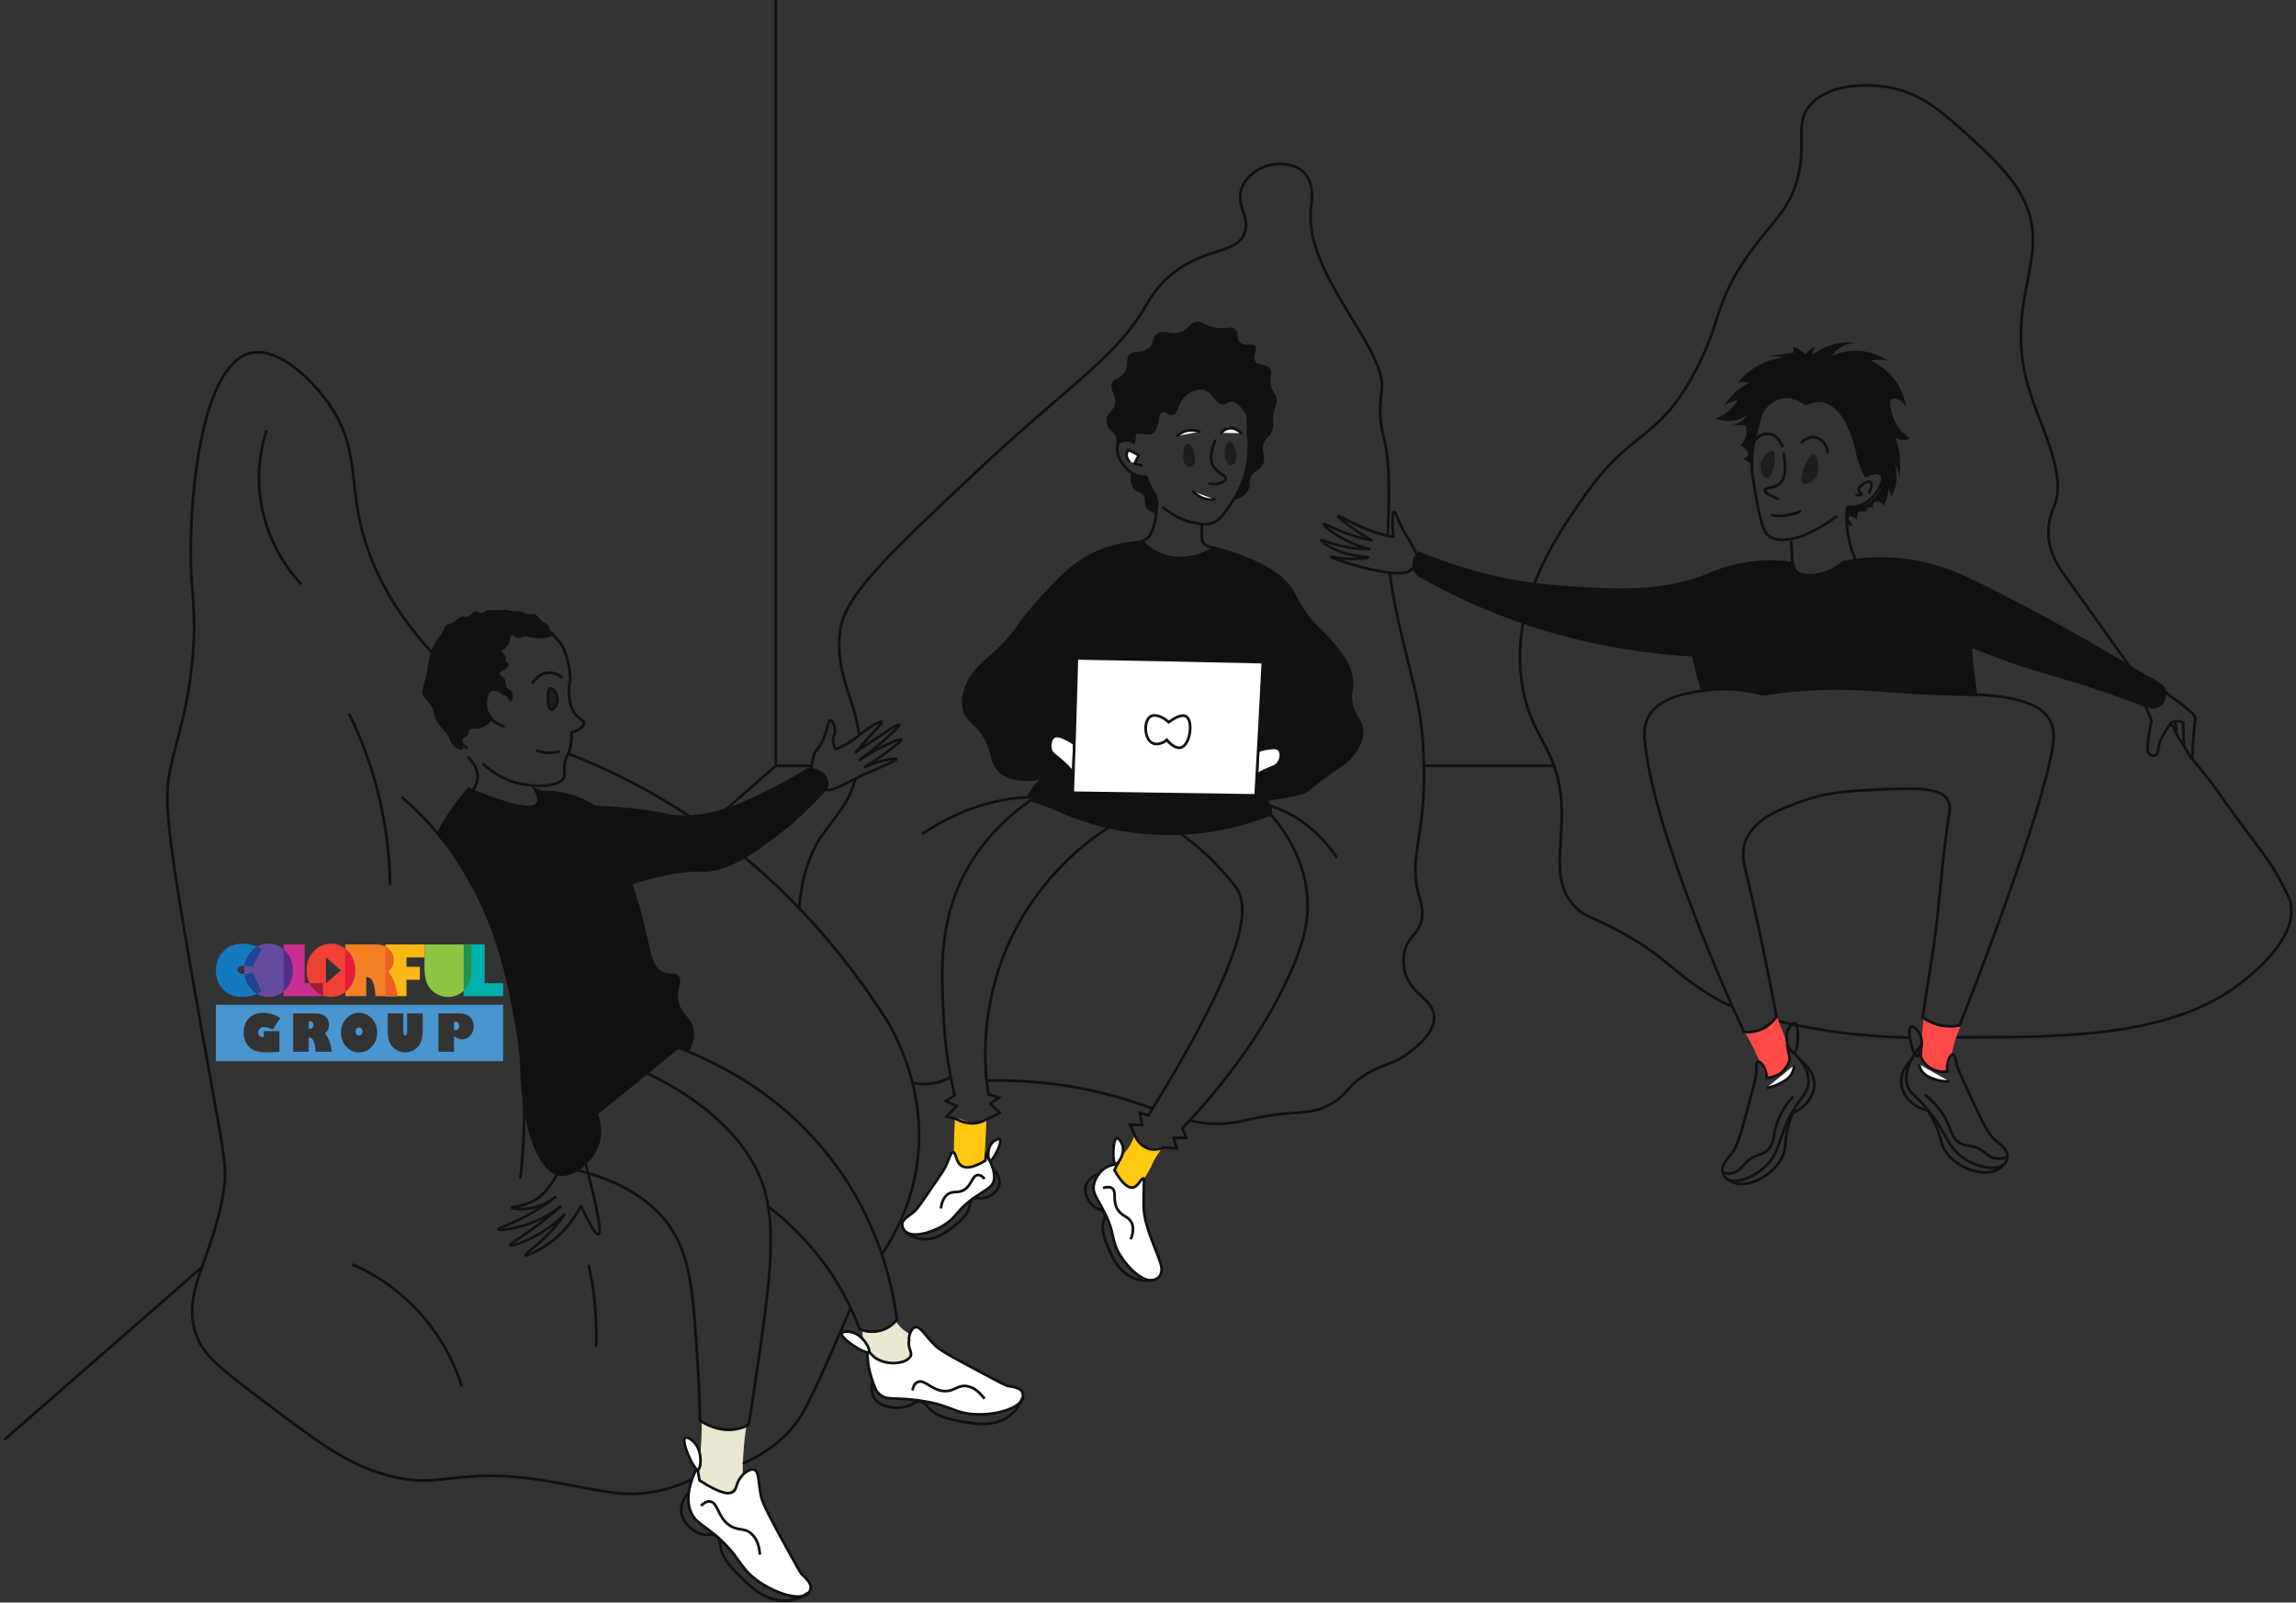 <?xml version="1.0" encoding="utf-8"?>
<!-- Generator: Adobe Illustrator 16.0.0, SVG Export Plug-In . SVG Version: 6.00 Build 0)  -->
<!DOCTYPE svg PUBLIC "-//W3C//DTD SVG 1.1//EN" "http://www.w3.org/Graphics/SVG/1.1/DTD/svg11.dtd">
<svg version="1.1" id="Layer_1" xmlns="http://www.w3.org/2000/svg" xmlns:xlink="http://www.w3.org/1999/xlink" x="0px" y="0px"
	 width="642px" height="448px" viewBox="0 0 642 448" enable-background="new 0 0 642 448" xml:space="preserve">
<rect x="0" y="0" width="642" height="448" fill="#333333" stroke="none"/>
<path fill="#111111" d="M396.968,154.216c16.03,6.686,29.725,8.809,38.96,9.446c15.075,1.061,29.194,2.017,42.251-3.609
	c1.698-0.743,7.537-3.184,15.605-3.396c3.396-0.106,6.157,0.212,7.962,0.531c0,0.636,0.105,1.379,0.637,2.122
	c1.062,1.38,3.397,1.168,4.883,1.062c3.503-0.319,6.264-2.123,7.963-3.503c2.972-0.637,7.324-1.273,12.633-1.061
	c10.722,0.318,18.79,3.821,24.521,6.58c21.656,10.614,41.189,22.289,52.761,29.4c1.062,2.229,0.425,4.67-1.168,5.731
	c-1.698,1.168-3.821,0.213-3.928,0.213c-4.989-1.911-9.022-3.397-11.571-4.246c-12.421-4.245-18.684-5.307-30.998-9.977
	c-2.548-0.955-4.671-1.804-6.051-2.335c0.212,2.654,0.424,5.519,0.85,8.491c0.212,1.698,0.425,3.397,0.742,4.989
	c-3.715-0.107-9.235-0.213-15.923-0.531c-9.235-0.531-12.952-0.955-17.835-1.168c-6.263-0.318-15.181-0.212-26.327,1.486
	c-2.017-0.743-4.776-1.486-8.174-1.698c-3.716-0.212-6.899,0.319-9.023,0.849c-0.638-2.229-1.274-4.457-1.805-6.686
	c-0.318-1.168-0.53-2.229-0.85-3.397c-16.773-0.955-38.004-4.457-60.51-14.328c-5.626-2.441-10.828-5.201-15.711-7.854
	c-1.486-1.061-2.229-2.76-1.806-4.352C395.27,155.065,396.756,154.322,396.968,154.216z"/>
<path fill="none" stroke="#111111" stroke-width="0.75" stroke-miterlimit="10" d="M516.396,143.602
	c-0.106,1.91,0,4.352,0.637,7.217c0,0,0.105,0.531,0.212,1.062c0.425,1.698,1.38,4.776,3.715,8.809"/>
<path fill="none" stroke="#111111" stroke-width="0.75" stroke-linecap="round" stroke-linejoin="round" stroke-miterlimit="10" d="
	M516.82,141.692c0.956,0.106,3.291,0.106,5.521-1.592c2.547-1.911,4.671-5.732,3.821-7.218c-0.106-0.212-0.743-1.273-3.928-0.424
	c1.486-2.866,4.353-9.552,2.336-15.284c-0.426-1.167-1.274-3.502-12.846-9.658c-11.996-6.474-14.013-5.944-14.649-4.988
	c-0.425,0.636-0.425,1.485-0.318,2.228c-1.487,3.184-7.962,17.725-6.794,27.49c0.106,0.955,0.424,2.653,0.637,4.245
	c1.593,9.765,2.653,11.993,3.503,12.843c0.106,0.106,0.213,0.212,0.318,0.318c1.911,1.698,4.777,1.274,6.263,1.061
	c5.309-0.849,11.891-5.625,12.739-6.262"/>
<path fill="none" stroke="#111111" stroke-width="0.75" stroke-miterlimit="10" d="M500.578,168.226
	c0.319-2.335,0.425-4.777,0.531-7.536c0.105-3.503,0-6.687-0.318-9.552"/>
<g>
	<path fill="#EAE8D3" d="M254.505,372.962c-0.637-0.319-1.486-0.849-2.336-1.592c-0.849-0.849-1.38-1.486-1.698-2.123
		c-0.531,0.637-2.017,2.335-4.671,3.078c-2.123,0.53-3.822,0.106-4.671-0.212c0,1.166,0.212,2.652,0.849,4.244
		c0.637,1.381,1.274,2.547,2.017,3.397c0.637,0.318,1.486,0.849,2.76,1.062c0,0,0,0,0.106,0c0.744,0.211,6.582,0.742,7.644-1.592
		c0.424-1.063-0.531-1.486-0.319-3.822C254.08,374.342,254.292,373.493,254.505,372.962z"/>
</g>
<path fill="#FFFFFF" stroke="#111111" stroke-width="0.75" stroke-miterlimit="10" d="M255.885,371.051
	c1.486-0.424,2.76,2.335,5.732,5.201c1.274,1.273,5.202,3.396,12.951,7.536c4.565,2.44,6.901,3.715,7.538,3.715
	c0,0,3.184,0.317,3.715,1.593v0.105c0.106,0.212,0.319,0.849,0.212,1.379c-0.53,2.972-7.218,5.095-13.375,4.777
	c-4.565-0.213-6.37-1.699-10.616-2.866c-1.911-0.531-3.503-0.743-5.52-1.062c-6.582-0.85-8.705,0.106-10.616-1.699
	c-1.063-0.955-1.38-2.121-2.229-4.563c-1.062-3.291-1.168-6.156-1.168-7.961c0.424,0.637,1.168,1.486,2.017,2.229
	c3.503,2.547,9.023,1.806,10.085-0.317c0.531-1.274-0.849-2.123-0.425-4.563C253.974,374.448,254.398,371.477,255.885,371.051z"/>
<path fill="none" stroke="#111111" stroke-width="0.75" stroke-miterlimit="10" d="M285.927,390.688
	c-0.53,1.272-1.38,3.396-3.503,4.987c-4.246,3.396-9.979,2.335-12.951,1.804c-3.291-0.636-7.75-1.272-9.979-4.139
	c-0.212-0.318-1.061-1.486-2.229-1.592c-0.956-0.105-1.593,0.425-1.911,0.637c-2.548,1.698-8.28,1.592-10.51-1.062
	c-0.424-0.425-1.38-1.804-1.061-4.776"/>
<path fill="#FFFFFF" d="M275.312,391.005c-1.062-1.274-2.654-3.185-4.884-3.502c-2.654-0.425-3.503,1.485-6.369,1.379
	c-3.61-0.212-5.52-3.396-7.431-2.547c-1.062,0.425-1.274,1.485-1.486,2.335"/>
<path fill="none" stroke="#111111" stroke-width="0.75" stroke-miterlimit="10" d="M275.312,391.005
	c-1.062-1.274-2.654-3.185-4.884-3.502c-2.654-0.425-3.503,1.485-6.369,1.379c-3.61-0.212-5.52-3.396-7.431-2.547
	c-1.062,0.425-1.274,1.485-1.486,2.335"/>
<path fill="#FFFFFF" stroke="#111111" stroke-width="0.75" stroke-miterlimit="10" d="M242.933,377.95
	c-0.849,0.849-8.068-3.821-7.537-5.2c0.213-0.637,1.699-0.531,2.336-0.425C241.235,372.855,243.57,377.314,242.933,377.95z"/>
<path fill="none" stroke="#111111" stroke-width="0.75" stroke-linecap="round" stroke-linejoin="round" stroke-miterlimit="10" d="
	M503.763,123.648c1.274-1.273,3.079-1.804,4.565-1.167c2.335,0.955,2.76,3.821,2.76,3.927"/>
<path fill="none" stroke="#111111" stroke-width="0.75" stroke-linecap="round" stroke-linejoin="round" stroke-miterlimit="10" d="
	M490.6,123.224c1.062-1.486,2.761-2.229,4.353-1.911c2.441,0.531,3.291,3.291,3.396,3.397"/>
<path fill="none" stroke="#111111" stroke-width="0.75" stroke-linecap="round" stroke-linejoin="round" stroke-miterlimit="10" d="
	M498.774,126.833c0.529,3.184,0.742,6.686-1.168,8.384c-1.594,1.38-3.929,0.955-4.141,1.805c-0.105,0.424,0.637,1.167,3.715,2.441"
	/>
<path fill="#FFC910" d="M317.244,317.24c-0.743,2.441-1.911,4.033-2.76,4.988c-0.638,0.85-2.229,2.547-2.974,4.883
	c-0.105,0.318-0.105,0.531-0.105,0.742c0,1.698,1.805,3.396,3.609,3.928c0.425,0.105,1.698,0.425,2.973-0.213
	c0.743-0.318,1.168-0.954,1.698-1.697c1.486-2.229,2.336-4.034,2.336-4.141c0.637-1.379,1.592-3.184,3.291-5.199
	c-0.531,0.212-1.593,0.529-2.761,0.424c-0.637,0-1.911-0.105-3.079-0.85C317.987,319.257,317.456,317.771,317.244,317.24z"/>
<path fill="#FFC910" d="M267.031,312.357c-0.106,1.274-0.318,6.899-0.318,9.553c0,0.107,0,0.531,0.106,0.956
	c0.319,1.379,1.38,2.864,2.866,3.29c0.956,0.318,1.699,0.105,2.548-0.106c1.38-0.319,2.442-0.956,3.079-1.38
	c0.212-3.927,0.318-7.854,0.53-11.781c-0.955,0.531-1.698,0.743-2.229,0.85c-1.698,0.318-3.185-0.213-5.202-0.955
	C267.881,312.677,267.35,312.464,267.031,312.357z"/>
<g>
	<path fill="#EAE8D3" d="M207.689,412.763c0-0.955,0-1.805,0-2.76c0.106-3.927,0.425-7.642,0.955-11.038
		c-1.38,0.531-4.246,1.274-7.749,0.531c-2.017-0.425-3.503-1.063-4.671-1.698c0,0.53,0,1.062,0,1.592
		c-0.106,4.776-0.531,9.341-1.062,13.691c0.213,0.531,0.531,1.274,1.168,2.017c1.486,1.805,4.565,3.185,7.325,2.123
		C206.627,416.053,207.583,413.081,207.689,412.763z"/>
</g>
<path fill="#FFFFFF" stroke="#111111" stroke-width="0.75" stroke-miterlimit="10" d="M210.874,410.852
	c1.486,0.531,1.061,3.609,2.017,7.748c0.424,1.806,2.547,5.944,7.006,14.011c2.654,4.775,3.928,7.217,4.459,7.642
	c0,0,2.548,2.123,2.335,3.609v0.105c0,0.212-0.212,0.85-0.637,1.38c-2.123,2.335-9.235,0.212-14.437-3.608
	c-5.202-3.821-4.671-6.793-11.784-12.736c-3.715-3.078-5.308-3.503-6.475-5.944c-2.017-4.139-0.213-9.233,1.592-12.948
	c0.212,1.273,0.425,2.441,0.637,3.715c6.051,3.927,8.493,4.033,9.554,3.078c0.956-0.85,0.637-2.441,2.229-4.245
	C207.37,412.55,209.494,410.322,210.874,410.852z"/>
<path fill="none" stroke="#111111" stroke-width="0.75" stroke-miterlimit="10" d="M225.948,445.24
	c-1.168,0.85-3.185,2.017-5.838,2.229c-5.627,0.425-10.085-3.714-12.315-5.942c-2.548-2.441-5.945-5.732-6.369-9.341
	c-0.106-0.53-0.106-1.91-0.956-2.653c-0.955-0.85-2.123-0.424-3.503-0.53c-2.76-0.319-6.051-3.078-6.475-6.262
	c-0.319-2.76,1.486-4.883,2.017-5.308"/>
<path fill="#FFFFFF" d="M212.466,434.627c-0.106-1.805-0.531-4.246-2.335-5.838c-2.017-1.91-3.822-0.637-6.37-2.547
	c-3.078-2.229-2.972-6.05-5.095-6.475c-1.062-0.213-2.017,0.53-2.654,1.167"/>
<path fill="none" stroke="#111111" stroke-width="0.75" stroke-miterlimit="10" d="M212.466,434.627
	c-0.106-1.805-0.531-4.246-2.335-5.838c-2.017-1.91-3.822-0.637-6.37-2.547c-3.078-2.229-2.972-6.05-5.095-6.475
	c-1.062-0.213-2.017,0.53-2.654,1.167"/>
<path fill="#FFFFFF" stroke="#111111" stroke-width="0.75" stroke-miterlimit="10" d="M195.162,410.852
	c-1.167,0.214-4.777-7.96-3.609-8.914c0.531-0.426,1.805,0.53,2.229,0.954C196.649,405.439,196.012,410.746,195.162,410.852z"/>
<path fill="none" stroke="#111111" stroke-width="0.75" stroke-miterlimit="10" d="M275.842,302.063
	c8.387-0.105,17.941,0.319,28.769,2.654c7.962,1.698,14.225,3.928,17.728,5.2"/>
<path fill="none" stroke="#111111" stroke-width="0.75" stroke-miterlimit="10" d="M239.218,217.685
	c-0.849,2.972-1.911,5.201-2.76,6.58c-2.229,3.715-6.37,8.704-7.537,10.614c-0.531,0.955-0.956,1.805-1.38,2.653
	c0,0.106-0.107,0.213-0.213,0.319c-0.318,0.742-1.38,3.289-2.229,6.155c-1.168,4.351-1.592,8.81-1.592,9.87"/>
<path fill="none" stroke="#111111" stroke-width="0.75" stroke-miterlimit="10" d="M388.051,149.44
	c0.743-15.921,0-22.926-0.955-26.322c-0.106-0.531-0.637-2.335-0.956-4.882c-0.53-4.564,0.106-8.067,0.212-8.916
	c1.806-11.887-22.293-32.902-19.744-51.794c0.212-1.274,0.955-6.156-1.911-9.234c-2.973-3.078-8.28-2.441-8.705-2.335
	c-3.503,0.531-6.9,2.759-8.386,5.731c-2.761,5.413,2.335,8.915,0.317,13.691c-2.335,5.413-10.297,3.927-19.002,10.295
	c-5.308,3.821-7.537,8.173-9.448,11.357c-8.705,13.903-21.762,21.545-47.665,45.957c-23.673,22.289-35.563,33.539-36.836,43.092
	c-1.699,12.099,4.034,19.104,5.201,29.081"/>
<path fill="none" stroke="#111111" stroke-width="0.75" stroke-miterlimit="10" d="M484.549,281.473
	c-2.761-1.168-5.096-2.44-7.007-3.715c-9.448-5.73-12.314-10.932-25.902-18.043c-7.112-3.715-8.705-3.503-11.253-6.262
	c-6.688-7.005-3.396-15.92-3.716-27.383c-0.53-17.088-8.492-18.893-11.04-34.602c-3.608-22.394,9.13-40.968,16.985-52.218
	c13.481-19.529,20.595-15.496,30.998-34.707c7.962-14.541,5.414-19.635,15.712-33.963c6.581-9.127,10.934-11.781,13.269-20.59
	c2.762-10.507-1.061-15.708,3.822-20.909c5.414-5.837,16.136-5.837,22.718-4.458c8.6,1.804,14.119,6.793,22.505,14.435
	c2.761,2.547,8.068,7.324,11.784,12.63c13.163,19.104-4.883,30.673,4.458,58.799c3.186,9.764,10.085,22.501,6.477,31.098
	c-0.426,1.061-2.018,4.457-1.486,9.021c0.531,4.67,2.972,8.066,3.928,9.552c0,0.107,0.106,0.107,0.106,0.107
	c2.017,2.759,9.022,12.63,26.539,37.253"/>
<path fill="none" stroke="#111111" stroke-width="0.75" stroke-miterlimit="10" d="M534.018,290.07
	c-7.75-0.213-16.984-0.743-27.282-2.654c-3.928-0.637-7.112-1.379-9.342-1.91"/>
<path fill="none" stroke="#111111" stroke-width="0.75" stroke-miterlimit="10" d="M612.999,212.166
	c0.531,0.637,4.565,5.519,6.476,8.172c0.638,0.85,3.079,4.458,3.186,4.564c0.105,0.105,0.105,0.105,0.212,0.213
	c8.068,11.355,11.677,14.859,15.711,22.925c0.956,1.91,1.487,2.972,1.699,3.502c2.866,9.978-9.554,19.954-13.164,22.819
	c-19.214,15.39-48.938,15.603-77.495,15.603c-1.061,0-2.229,0-3.397,0"/>
<path fill="none" stroke="#111111" stroke-width="0.75" stroke-miterlimit="10" d="M354.399,226.707
	c3.503,3.714,10.19,12.1,11.146,23.88c0.53,6.899-1.168,12.524-3.291,17.937c-8.067,20.166-22.506,37.254-31.635,46.912
	c0.317,0.85,0.743,1.806,1.061,2.654c-1.167,0-2.335,0-3.503,0c0.319,0.955,0.531,2.016,0.85,2.971
	c-1.167-0.105-2.335-0.211-3.609-0.317c-0.318,0.106-2.654,1.274-5.096,0c-2.123-1.062-2.76-2.972-2.973-3.29
	c-0.425-0.955-0.849-2.018-1.38-3.078c1.168,0,2.335,0.105,3.397,0.105c-0.212-1.166-0.425-2.229-0.637-3.396
	c0.742,0.212,1.592,0.53,2.336,0.743c1.804-2.866,4.67-7.536,8.067-13.374c21.656-37.253,18.789-46.063,17.091-49.353
	c-1.062-1.91-2.548-3.502-5.414-6.687c-5.308-5.731-10.615-9.446-14.33-11.781C335.821,229.359,345.163,228.086,354.399,226.707z"/>
<path fill="none" stroke="#111111" stroke-width="0.75" stroke-miterlimit="10" d="M310.025,231.27
	c-5.732,3.715-18.896,13.268-27.39,31.205c-9.023,19.211-7.324,36.723-6.263,43.409c0.956,0.318,1.911,0.638,2.973,0.955
	c-0.85,0.531-1.699,1.062-2.442,1.698c0.849,0.849,1.805,1.697,2.654,2.547c-1.168,0.637-2.336,1.168-3.61,1.805
	c-0.53,0.318-1.273,0.637-2.017,0.85c-3.184,0.849-5.944-0.531-6.794-1.062c-0.849-0.213-1.592-0.319-2.441-0.53
	c0.955-0.955,1.804-2.018,2.76-2.973c-0.956-0.425-2.017-0.955-2.973-1.38c0.85-0.53,1.593-1.062,2.442-1.592
	c-1.168-5.095-2.654-12.63-3.078-21.864c-0.637-12.63-1.381-26.109,5.732-39.801c5.202-10.189,12.845-16.77,18.684-20.909
	C295.375,226.07,302.7,228.723,310.025,231.27z"/>
<path fill="#111111" d="M269.367,199.005c0.743,2.229,2.123,2.76,3.928,4.882c4.564,5.095,2.866,9.128,6.157,12.1
	c1.698,1.486,4.777,2.972,11.252,2.016c-0.743,0.637-1.592,1.486-2.335,2.654c-0.425,0.637-0.849,1.273-1.062,1.804
	c5.839,3.503,16.243,8.703,30.149,10.4c17.622,2.229,31.529-2.334,38.217-4.987c0.106-0.531,0.106-1.485-0.317-2.547
	c-0.214-0.638-0.531-1.168-0.851-1.486c5.627-0.743,9.661-1.698,10.51-2.123c0.318-0.212,0.638-0.424,0.638-0.424
	c0.742-0.531,1.273-1.168,4.671-3.609c5.095-3.715,6.051-3.927,7.537-5.731c0.955-1.168,3.716-4.352,3.291-8.173
	c-0.319-2.547-1.806-3.29-2.761-6.58c-0.956-3.503,0.425-4.14-0.105-7.642c-0.637-4.458-3.504-7.748-6.37-11.038
	c-2.441-2.76-2.972-2.654-5.202-5.413c-2.972-3.609-4.352-6.793-4.883-7.748c-1.911-3.609-7.112-8.385-22.188-12.63
	c-0.955,0.637-7.536,4.67-14.649,2.016c-2.547-0.955-4.246-2.441-5.414-3.608c-3.503,0.106-9.023,0.849-14.862,3.821
	c-5.308,2.759-8.492,6.262-14.225,12.418c-7.006,7.641-5.308,7.747-11.253,13.585c-3.927,3.927-7.324,5.731-9.235,10.614
	C268.305,195.715,269.154,198.368,269.367,199.005z M346.862,214.182c0.425-3.608,6.582-4.776,7.219-4.882
	c1.38-0.212,2.866-0.53,3.609,0.319c0.742,0.849,0.53,2.547-0.213,3.608c-0.637,1.062-1.485,1.062-3.821,2.123
	c-3.397,1.698-3.929,2.76-5.097,2.335C347.499,217.367,346.65,215.562,346.862,214.182z M294.632,206.01
	c0.956-0.637,2.336,0,3.61,0.637c0.637,0.318,6.157,3.078,5.626,6.686c-0.212,1.38-1.486,2.866-2.76,2.972
	c-1.168,0.106-1.38-1.167-4.246-3.608c-1.911-1.699-2.654-1.911-3.079-3.078C293.465,208.345,293.677,206.753,294.632,206.01z"/>
<path fill="#FFFFFF" stroke="#111111" stroke-width="0.75" stroke-miterlimit="10" d="M354.081,209.3
	c1.38-0.212,2.866-0.53,3.609,0.319c0.742,0.849,0.53,2.547-0.213,3.608c-0.637,1.062-1.485,1.062-3.821,2.123
	c-3.397,1.698-3.929,2.76-5.097,2.335c-1.167-0.424-2.017-2.123-1.804-3.609C347.287,210.574,353.338,209.406,354.081,209.3z"/>
<path fill="#FFFFFF" stroke="#111111" stroke-width="0.75" stroke-miterlimit="10" d="M294.632,206.01
	c0.956-0.637,2.336,0,3.61,0.637c0.637,0.318,6.157,3.078,5.626,6.686c-0.212,1.38-1.486,2.866-2.76,2.972
	c-1.168,0.106-1.38-1.167-4.246-3.609c-1.911-1.698-2.654-1.91-3.079-3.078C293.465,208.345,293.677,206.753,294.632,206.01z"/>
<path fill="none" stroke="#111111" stroke-width="0.75" stroke-miterlimit="10" d="M353.125,185.101
	c-0.637,12.418-1.274,24.836-2.017,37.254c-17.092-0.212-34.076-0.531-51.168-0.743c0.425-12.524,0.849-25.048,1.168-37.572
	C318.518,184.358,335.822,184.677,353.125,185.101z"/>
<path fill="#FFFFFF" stroke="#111111" stroke-width="0.75" stroke-miterlimit="10" d="M353.125,185.101
	c-0.637,12.418-1.274,24.836-2.017,37.254c-17.092-0.212-34.076-0.531-51.168-0.743c0.425-12.524,0.849-25.048,1.168-37.572
	C318.518,184.358,335.822,184.677,353.125,185.101z"/>
<path fill="none" stroke="#111111" stroke-width="0.75" stroke-miterlimit="10" d="M339.749,153.154
	c-0.955-0.106-2.866-0.424-3.503-1.804c-0.106-0.212-0.212-0.531-0.212-2.229c0-1.061,0-2.016,0.105-2.653"/>
<path fill="none" stroke="#111111" stroke-width="0.75" stroke-miterlimit="10" d="M315.97,151.987c0.955,0,3.715-0.213,5.414-2.123
	c0.638-0.849,0.955-1.804,1.274-2.866c0.531-1.804,0.637-3.396,0.637-4.457"/>
<path fill="none" stroke="#111111" stroke-width="0.75" stroke-linecap="round" stroke-linejoin="round" stroke-miterlimit="10" d="
	M322.87,138.189c-1.274-1.91-1.911-3.715-2.335-4.882c-0.637,0-1.699,0-2.973-0.531c-4.141-1.698-6.157-7.323-4.777-8.915
	c0.531-0.743,1.911-0.849,2.76-0.743c0.637,0.106,1.168,0.424,1.487,0.637c0.317-4.352,1.167-7.854,1.91-10.189
	c0.743-2.442,2.761-7.748,5.732-8.704c2.123-0.743,2.76,0.956,5.732,0.531c3.716-0.531,4.459-3.184,7.538-3.715
	c1.592-0.212,4.033,0.106,7.218,2.866c2.973,4.458,3.716,8.066,3.822,10.507c0.105,1.38-0.106,2.229,0,5.307
	c0,1.698,0.105,2.866,0.212,3.29c0,0.637,0.106,3.503-0.53,6.793c-1.168,5.625-3.928,9.659-4.777,10.826
	c-1.911,2.653-2.761,4.139-4.777,4.882c-1.91,0.743-3.715,0.319-5.732-0.106c-1.805-0.424-4.777-1.38-8.067-4.139"/>
<path fill="none" stroke="#111111" stroke-width="0.75" stroke-miterlimit="10" d="M173.931,296.969
	c31.741,12.631,38.323,30.567,39.703,35.237c3.822,12.524,1.38,28.444-3.185,59.117c-0.424,2.972-0.849,5.413-1.167,7.005
	c-0.956,0.531-2.336,1.062-3.928,1.273c-4.777,0.638-8.599-1.804-9.661-2.547c0-2.865-0.106-7.324-0.424-12.63
	c-1.274-21.228-1.911-31.841-7.219-40.438c-2.229-3.502-9.342-13.266-28.663-17.299"/>
<path fill="none" stroke="#111111" stroke-width="0.75" stroke-miterlimit="10" d="M177.222,288.902
	c5.202,1.273,12.42,3.502,20.488,7.43c6.582,3.184,21.657,10.825,34.395,27.277c13.801,17.724,17.516,36.191,18.684,45.32
	c-0.531,0.635-1.804,2.121-4.034,2.864c-3.078,1.062-5.626,0.106-6.369-0.212c-2.123-5.625-5.733-13.373-12.208-21.333
	c-4.671-5.731-9.448-9.978-13.376-12.949"/>
<path fill="#FF4A47" d="M537.415,289.327c-0.318,3.714-0.531,5.625,0.106,7.005c0.213,0.529,0.955,2.016,2.548,2.865
	c1.911,0.955,3.821,0.425,4.353,0.318c-0.106-0.531-0.213-1.486,0.106-2.654c0.317-0.954,0.849-1.592,1.167-2.016
	c0.213-0.955,0.425-2.123,0.744-3.184c0.529-1.805,1.167-3.503,1.804-4.776c-1.167,0.212-2.76,0.318-4.564,0
	c-2.653-0.425-4.671-1.485-5.839-2.229C537.734,285.93,537.627,287.629,537.415,289.327z"/>
<path fill="#FF4A47" d="M498.561,288.584c0,0,2.549,5.73,2.018,7.536c0,0.106-0.106,0.106-0.106,0.106
	c-0.105,0.105-0.212,0.211-0.53,0.742c-0.318,0.53-1.062,1.592-1.381,2.016c-0.424,0.638-1.592,1.486-4.671,2.123
	c-0.637-1.697-1.273-3.078-1.697-4.032c-0.956-2.123-1.699-3.927-2.974-6.156c-0.529-1.062-1.061-1.911-1.38-2.44
	c0.956,0,2.442,0,4.142-0.638c2.652-1.062,4.245-2.972,4.776-3.821C497.5,286.037,498.137,287.629,498.561,288.584z"/>
<path fill="none" stroke="#111111" stroke-width="0.75" stroke-miterlimit="10" d="M492.616,194.016
	c-6.688-1.698-11.995-1.485-15.393-1.061c-4.353,0.531-13.694,1.698-16.561,7.96c-1.063,2.229-0.849,4.246-0.849,5.095
	c1.804,25.686,25.689,77.797,25.689,77.797c1.062,2.229,1.805,3.928,2.123,4.67c0.849,0.107,2.866,0.213,5.096-0.849
	c2.335-1.062,3.503-2.759,4.034-3.502c-3.396-17.726-6.158-30.461-8.599-40.544c-0.425-1.592-1.274-4.67-0.212-8.066
	c2.229-6.898,10.828-9.765,17.622-12.1c6.475-2.123,11.996-2.335,22.93-2.866c10.722-0.424,14.65,0.531,16.136,3.078
	c0.85,1.486,0.531,3.078,0.424,3.821c-2.335,14.115-2.76,28.445-5.2,42.561c-0.531,3.29-1.381,8.278-2.23,14.434
	c0.956,0.638,2.548,1.593,4.671,2.123c2.442,0.531,4.459,0.318,5.627,0.106c2.972-7.429,23.461-59.86,26.114-78.434
	c0.213-1.805,0.531-4.353-0.849-6.899c-3.716-6.687-16.349-7.111-28.133-7.536c-2.972-0.106-5.52-0.106-7.006,0
	c-6.369-0.955-13.693-1.698-21.869-1.698C507.479,192.212,499.411,193.061,492.616,194.016z"/>
<path fill="#111111" d="M156.627,328.703c3.61,0.425,8.811-3.29,10.722-8.278c1.38-3.608,0.531-7.005-0.106-9.022
	c5.202-4.139,10.403-8.385,15.605-12.629c2.336-1.912,4.671-3.821,7.007-5.732c0.955,0.318,1.91,0.531,2.866,0.85
	c0.955-1.699,1.592-3.715,1.274-5.943c-0.637-3.821-3.716-4.458-4.353-8.385c-0.53-3.291,1.38-5.201,0.106-6.687
	c-1.061-1.274-2.441-0.319-4.352-1.168c-3.609-1.592-3.503-7.323-6.157-16.875c-0.956-3.397-1.805-6.05-2.442-7.536
	c2.654-0.955,4.99-1.592,6.794-2.017c0,0,4.884-1.167,8.599-1.486c2.229-0.212,3.822-0.106,4.459-0.106
	c7.218,0.213,15.711-6.262,21.019-10.295c3.715-2.865,8.599-7.11,13.8-12.949c0.107-0.53,0.425-1.804-0.212-3.077
	c-0.849-1.805-3.185-2.972-5.732-2.548c-1.911,1.274-4.884,3.078-8.493,4.883c-8.493,4.245-17.198,8.809-27.707,8.172
	c-2.76-0.106-1.911-0.531-8.387-1.38c-6.157-0.85-11.252-1.167-14.543-1.273c-1.274-0.85-2.973-1.805-4.99-2.548
	c-3.927-1.486-7.537-1.698-9.872-1.698c-1.062-0.424-2.017-0.849-3.079-1.38c1.592,2.335,2.123,3.927,1.592,4.776
	c-1.273,1.911-7.643,0.531-19.108-4.245c-1.274,1.38-2.442,2.866-3.715,4.563c-2.124,2.867-3.822,5.625-5.096,8.172
	c4.246,5.414,8.705,12.313,12.633,20.697c8.599,18.361,10.509,35.344,10.722,46.381
	C146.118,316.498,150.895,328.066,156.627,328.703z"/>
<path fill="none" stroke="#111111" stroke-width="0.75" stroke-miterlimit="10" d="M145.481,329.445
	c2.229-18.467,0.637-33.538-1.168-43.621c-2.442-13.691-6.688-35.874-23.885-55.085c-3.185-3.503-6.051-6.155-8.175-7.96"/>
<path fill="none" stroke="#111111" stroke-width="0.75" stroke-miterlimit="10" d="M158.856,210.68
	c7.431,2.865,15.287,6.474,23.355,11.038c33.971,19.21,54.778,45.957,66.667,64.955"/>
<path fill="none" stroke="#111111" stroke-width="0.75" stroke-miterlimit="10" d="M193.358,413.612
	c-2.23,1.061-5.733,2.547-10.404,3.396c-8.386,1.486-12.739,0.106-28.025-2.652c-29.194-5.308-31.105,3.396-49.576-2.866
	c-9.767-3.29-17.091-8.81-31.848-19.953c-10.722-8.067-16.136-12.206-18.259-17.407c-5.202-12.736,4.458-21.97,7.325-41.605
	c0.956-6.58,0.319-8.385-5.838-42.666c-10.828-60.498-10.828-66.441-9.13-74.825c2.017-9.765,5.202-17.088,6.37-32.69
	c0.956-12.631-0.637-16.558-0.637-27.702c-0.106-17.3,3.185-52.537,16.667-55.934c8.28-2.017,18.259,8.596,22.399,14.859
	c7.325,10.719,5.52,19.741,8.28,32.371c2.335,10.507,8.068,24.517,23.249,39.801"/>
<path fill="none" stroke="#111111" stroke-width="0.75" stroke-miterlimit="10" d="M130.725,211.529
	c0.531,0.53,3.503,3.078,2.654,6.899c-0.213,0.955-0.637,1.698-1.062,2.335"/>
<path fill="#FFFFFF" stroke="#111111" stroke-width="0.75" stroke-miterlimit="10" d="M319.792,334.01c0,1.061,0,2.123,0,3.184
	c0,3.502,1.38,7.324,3.821,13.479c0.85,2.229,1.699,4.14,0.85,5.731c0,0.106-0.637,1.062-1.699,1.38
	c-2.865,0.956-7.219-3.078-9.554-6.899c-2.654-4.244-1.274-6.049-4.565-12.311c-2.017-3.715-2.548-4.564-2.76-5.52
	c0-0.213-0.106-0.318-0.106-0.531c-0.212-2.972,2.229-5.2,2.442-5.412c1.592-1.381,3.397-1.592,4.246-1.698
	c-0.318,0.53-0.531,1.062-0.849,1.698c1.485,2.652,3.396,5.095,5.095,4.882c1.593-0.212,2.336-2.759,3.079-2.548
	C320.004,329.658,319.792,330.932,319.792,334.01z"/>
<path fill="none" stroke="#111111" stroke-width="0.75" stroke-miterlimit="10" d="M322.658,357.784
	c-1.168,0.213-3.079,0.425-5.202-0.318c-4.353-1.485-6.263-5.625-7.219-7.854c-1.062-2.44-2.547-5.73-1.593-8.385
	c0.106-0.424,0.531-1.272,0.213-2.123c-0.425-0.955-1.486-0.955-2.441-1.484c-1.911-1.063-3.503-3.928-2.76-6.262
	c0.637-2.018,2.76-2.866,3.291-3.078"/>
<path fill="#FFFFFF" d="M316.182,346.428c0.531-1.273,0.956-3.078,0.213-4.67c-0.955-1.91-2.653-1.592-3.928-3.715
	c-1.485-2.441-0.105-5.094-1.593-5.943c-0.743-0.425-1.698-0.213-2.441,0"/>
<path fill="none" stroke="#111111" stroke-width="0.75" stroke-miterlimit="10" d="M316.182,346.428
	c0.531-1.273,0.956-3.078,0.213-4.67c-0.955-1.91-2.653-1.592-3.928-3.715c-1.485-2.441-0.105-5.094-1.593-5.943
	c-0.743-0.425-1.698-0.213-2.441,0"/>
<path fill="#FFFFFF" stroke="#111111" stroke-width="0.75" stroke-miterlimit="10" d="M311.936,325.413
	c-0.955-0.212-0.849-6.899,0.318-7.218c0.531-0.105,1.168,0.955,1.38,1.38C314.908,322.123,312.679,325.52,311.936,325.413z"/>
<path fill="none" stroke="#111111" stroke-width="0.75" stroke-miterlimit="10" d="M491.555,296.756
	c-0.53,0.213-0.425,1.699-0.425,2.76c0,1.168-0.531,3.291-1.698,7.536c-2.336,8.81-3.504,13.267-5.201,15.39
	c-1.063,1.379-3.079,3.289-2.549,5.307c0,0.105,0.319,1.168,1.168,1.804c2.549,1.806,9.448-0.849,12.739-5.837
	c1.592-2.441,1.274-2.865,3.821-9.34c0.531-1.273,1.273-2.866,2.441-4.67c2.336-3.609,3.609-4.458,3.822-6.898
	c0.318-4.033-2.867-7.643-5.839-10.084c0.212,1.063,0.425,2.123,0.637,3.291c-0.105,0.53-0.637,2.441-2.441,3.926
	c-1.698,1.274-3.503,1.381-4.034,1.381c0-0.743-0.106-1.91-0.849-3.078C493.041,297.924,492.192,296.65,491.555,296.756z"/>
<path fill="none" stroke="#111111" stroke-width="0.75" stroke-miterlimit="10" d="M482.85,329.552
	c0.426,0.319,1.168,0.849,2.229,1.169c4.99,1.485,12.633-3.504,13.907-9.129c0.425-1.91,0.105-3.715,1.273-7.535
	c0.425-1.273,0.743-2.334,1.063-2.972c0.743-0.319,2.017-0.956,3.184-2.017c0.637-0.637,2.867-2.866,2.76-6.156
	c-0.105-3.821-3.291-5.943-3.608-6.156"/>
<path fill="none" stroke="#111111" stroke-width="0.75" stroke-miterlimit="10" d="M501.64,294.421
	c1.168-0.106,1.593-7.96,0.212-8.385c-0.637-0.212-1.38,0.956-1.697,1.485C498.455,290.389,500.791,294.527,501.64,294.421z"/>
<path fill="#FFFFFF" stroke="#111111" stroke-width="0.75" stroke-miterlimit="10" d="M266.501,322.123
	c-0.637,0-1.062,1.697-2.017,3.82c-0.425,0.955-1.487,2.548-3.716,5.731c-2.76,4.14-4.246,6.156-4.883,6.793
	c-1.805,1.593-3.61,2.335-3.61,3.821c0,1.061,0.743,1.804,0.85,1.91c1.91,1.91,7.112,0.531,10.615-1.592
	c3.928-2.336,3.61-4.353,8.918-7.961c3.609-2.44,4.246-2.653,4.883-3.715c0.743-1.273,0.955-3.715-1.805-8.385
	c-0.106,0.637-0.106,1.273-0.212,1.911c-2.336,1.38-4.989,2.547-6.582,1.485C267.244,324.988,267.35,322.123,266.501,322.123z"/>
<path fill="none" stroke="#111111" stroke-width="0.75" stroke-miterlimit="10" d="M253.019,344.305
	c0.849,0.637,2.335,1.592,4.246,2.018c4.14,0.637,7.431-1.911,9.129-3.29c1.911-1.486,4.459-3.503,4.778-6.05
	c0-0.426,0.106-1.274,0.743-1.806c0.743-0.53,1.592-0.106,2.654-0.212c2.017-0.105,4.458-1.697,4.883-3.927
	c0.318-1.91-1.062-3.502-1.38-3.821"/>
<path fill="#FFFFFF" d="M263.104,337.831c0.106-1.168,0.53-2.866,1.804-3.927c1.593-1.168,2.866-0.213,4.671-1.274
	c2.229-1.38,2.229-4.032,3.822-4.139c0.743-0.106,1.486,0.53,1.911,1.061"/>
<path fill="none" stroke="#111111" stroke-width="0.75" stroke-miterlimit="10" d="M263.104,337.831
	c0.106-1.168,0.53-2.866,1.804-3.927c1.593-1.168,2.866-0.213,4.671-1.274c2.229-1.38,2.229-4.032,3.822-4.139
	c0.743-0.106,1.486,0.53,1.911,1.061"/>
<path fill="#FFFFFF" stroke="#111111" stroke-width="0.75" stroke-miterlimit="10" d="M276.798,324.458
	c0.849,0.212,3.609-5.201,2.76-5.944c-0.319-0.318-1.274,0.213-1.699,0.531C275.842,320.637,276.161,324.246,276.798,324.458z"/>
<path fill="none" stroke="#111111" stroke-width="0.75" stroke-miterlimit="10" d="M330.195,208.982
	c2.653-0.743,3.503-7.43,1.485-8.703c-1.38-0.849-4.033,0.955-4.883,1.592c-1.805-1.592-3.822-2.335-5.095-1.592
	c-2.018,1.167-1.805,6.58,0.743,7.535c1.592,0.637,3.503-0.636,3.82-0.955C326.798,207.496,328.603,209.406,330.195,208.982z"/>
<path fill="#111111" d="M344.845,139.569c0.318,0.425,3.186-0.531,4.246-2.653c0.743-1.38,0-2.017,0.637-3.503
	c0.851-2.123,2.549-1.698,3.397-3.609c1.063-2.122-0.637-3.184,0.213-5.837c0.743-1.91,1.698-1.592,2.441-3.715
	c0.637-1.91-0.212-2.229,0.425-4.988c0.425-2.123,1.061-2.654,0.743-4.033c-0.212-1.274-0.85-1.274-1.38-2.76
	c-1.063-2.653,0.53-3.927-0.531-5.413c-1.062-1.592-3.397-0.637-4.14-2.229c-0.743-1.485,0.849-2.972,0.105-4.033
	c-0.849-1.062-2.866,0.212-4.246-1.062c-1.168-1.062-0.212-2.653-1.38-3.715c-1.062-1.062-2.336,0.106-5.414-0.424
	c-3.185-0.531-3.61-2.017-5.627-1.592s-1.804,1.911-4.034,2.76c-2.972,1.167-4.671-0.849-6.688,0.531
	c-1.592,1.061-0.743,2.547-2.441,4.033c-2.017,1.698-4.034,0.318-5.414,1.91c-1.168,1.38,0,2.76-1.273,4.776
	c-1.168,1.911-2.761,1.38-3.503,2.972c-0.956,2.123,1.592,3.715,0.637,6.368c-0.637,1.911-2.336,2.229-2.23,4.14
	c0,0.637,0.213,1.592,0.743,2.335c0.531,0.637,0.851,0.743,1.274,1.273c0.53,0.531,0.956,1.592,0.743,3.609
	c0.425-1.061,1.273-1.804,2.336-2.017c1.273-0.212,2.123,0.637,2.335,0.743c-0.106-0.53-0.318-1.273,0.213-1.804
	c0.955-1.167,3.503,0.531,5.308-0.531c2.123-1.379,1.062-5.306,2.76-5.837c0.955-0.319,1.593,0.955,2.761,0.743
	c1.804-0.319,1.38-3.503,3.82-5.519c0.107-0.106,2.548-2.123,4.99-1.486c2.654,0.743,3.078,4.033,5.308,4.033
	c1.062,0,1.274-0.743,2.229-0.743c1.911-0.106,3.503,2.335,4.565,4.246c0.317,2.122,0.637,4.776,0.53,7.747
	c-0.106,2.548-0.318,4.777-0.743,6.687c-0.318,1.486-0.85,3.502-2.017,5.625C345.482,138.614,344.633,139.357,344.845,139.569z"/>
<path fill="#FFFFFF" d="M335.397,120.677c-0.531-0.213-2.018-0.637-3.717-0.213c-1.167,0.319-2.017,0.956-2.44,1.38"/>
<path fill="none" stroke="#111111" stroke-width="0.75" stroke-linecap="round" stroke-linejoin="round" stroke-miterlimit="10" d="
	M335.397,120.677c-0.531-0.213-2.018-0.637-3.717-0.213c-1.167,0.319-2.017,0.956-2.44,1.38"/>
<path fill="#FFFFFF" d="M347.074,121.101c-0.424-0.424-1.698-1.592-3.291-1.38c-1.062,0.106-1.91,0.849-2.335,1.274"/>
<path fill="none" stroke="#111111" stroke-width="0.75" stroke-linecap="round" stroke-linejoin="round" stroke-miterlimit="10" d="
	M347.074,121.101c-0.424-0.424-1.698-1.592-3.291-1.38c-1.062,0.106-1.91,0.849-2.335,1.274"/>
<path fill="#111111" d="M323.613,143.496c-2.018-0.319-2.866-1.062-3.185-1.698c-0.637-1.168,0.106-2.123-0.637-3.291
	c-0.637-0.955-1.593-0.743-2.548-1.592c-0.637-0.636-1.38-1.804-1.063-4.563c0.426,0.318,1.168,0.743,2.23,0.955
	c0.955,0.212,1.698,0.106,2.229,0c0.106,0.743,0.426,2.016,1.274,3.29c0.425,0.531,0.849,0.955,1.274,1.274
	c0.317,0.743,0.742,1.804,0.742,3.184C323.826,142.116,323.72,142.965,323.613,143.496z"/>
<path fill="#FFFFFF" d="M319.155,130.123c-0.638-0.213-1.274-0.319-1.911-0.531c0.425-0.743,0.743-1.592,1.168-2.335
	c-0.956-0.531-1.911-1.061-2.973-1.486c-0.106,0.212-0.425,0.743-0.425,1.38c0,0.955,0.53,1.592,0.743,1.804"/>
<path fill="none" stroke="#111111" stroke-width="0.75" stroke-linecap="round" stroke-linejoin="round" stroke-miterlimit="10" d="
	M319.155,130.123c-0.638-0.213-1.274-0.319-1.911-0.531c0.425-0.743,0.743-1.592,1.168-2.335c-0.956-0.531-1.911-1.061-2.973-1.486
	c-0.106,0.212-0.425,0.743-0.425,1.38c0,0.955,0.53,1.592,0.743,1.804"/>
<path fill="none" stroke="#111111" stroke-width="0.75" stroke-linecap="round" stroke-linejoin="round" stroke-miterlimit="10" d="
	M339.749,123.224c-1.698,4.033-1.167,6.262-0.212,7.536c1.273,1.698,3.503,2.229,3.185,3.184c-0.213,0.743-1.911,1.38-3.079,1.38
	c-0.637,0-1.168-0.107-1.485-0.107"/>
<path fill="#FFFFFF" d="M339.537,139.569c-0.531,0.106-1.38,0.212-2.442-0.106c-1.697-0.425-2.866-1.486-3.396-2.017"/>
<path fill="none" stroke="#111111" stroke-width="0.75" stroke-linecap="round" stroke-linejoin="round" stroke-miterlimit="10" d="
	M339.537,139.569c-0.531,0.106-1.38,0.212-2.442-0.106c-1.697-0.425-2.866-1.486-3.396-2.017"/>
<path fill="#1D1D1B" d="M507.16,134.156c2.336-2.229,1.062-7.111,0-7.217c-1.38-0.212-4.565,6.793-3.186,8.172
	C504.718,135.642,506.311,135.005,507.16,134.156z"/>
<path fill="#1D1D1B" d="M492.298,131.29c-0.637-2.865,2.548-5.731,3.503-5.2c1.168,0.53,0.106,7.323-1.592,7.535
	C493.466,133.732,492.617,132.352,492.298,131.29z"/>
<path fill="none" stroke="#111111" stroke-width="0.75" stroke-linecap="round" stroke-linejoin="round" stroke-miterlimit="10" d="
	M519.156,138.402c0.637,0,1.273,0,1.38-0.213c0.105-0.318-0.743-0.637-0.849-1.167c-0.106-1.168,2.653-2.866,3.396-2.229
	c0.531,0.424,0,2.123-0.425,2.866"/>
<path fill="none" stroke="#111111" stroke-width="0.75" stroke-linecap="round" stroke-linejoin="round" stroke-miterlimit="10" d="
	M495.589,144.027c1.168,0.212,2.76,0.318,4.565-0.106c1.273-0.213,2.335-0.531,3.184-0.956"/>
<path fill="#FFFFFF" d="M493.997,304.08c1.698-0.213,2.972-0.85,3.821-1.273c1.168-0.638,2.653-1.381,3.396-3.078
	c0.319-0.744,0.425-1.381,0.425-1.91"/>
<path fill="none" stroke="#111111" stroke-width="0.75" stroke-miterlimit="10" d="M493.997,304.08
	c1.698-0.213,2.972-0.85,3.821-1.273c1.168-0.638,2.653-1.381,3.396-3.078c0.319-0.744,0.425-1.381,0.425-1.91"/>
<path fill="none" stroke="#111111" stroke-width="0.75" stroke-miterlimit="10" d="M501.428,306.521
	c-1.486,1.592-2.973,3.607-4.034,6.155c-1.91,4.457-0.956,6.792-3.185,8.915c-1.911,1.698-3.079,0.743-5.626,3.078
	c-1.487,1.273-1.911,2.441-3.61,3.078c-1.273,0.425-2.548,0.318-3.291,0.105"/>
<path fill="none" stroke="#111111" stroke-width="0.75" stroke-miterlimit="10" d="M546.12,294.74
	c0.531,0.105,0.743,1.592,0.955,2.652c0.213,1.062,1.168,3.078,2.973,7.111c3.822,8.279,5.732,12.418,7.856,14.223
	c1.38,1.168,3.608,2.653,3.396,4.775c0,0.107-0.106,1.168-0.85,1.911c-2.229,2.229-9.448,0.849-13.588-3.503
	c-2.018-2.122-1.698-2.653-5.414-8.49c-0.743-1.168-1.806-2.548-3.186-4.141c-2.865-3.184-4.352-3.82-4.988-6.049
	c-1.063-3.926,1.485-8.066,3.928-11.039c0,1.063-0.106,2.229-0.106,3.291c0.212,0.531,1.062,2.336,3.185,3.396
	c1.911,0.955,3.609,0.743,4.247,0.637c-0.107-0.637-0.213-1.91,0.317-3.184C544.846,296.119,545.483,294.634,546.12,294.74z"/>
<path fill="none" stroke="#111111" stroke-width="0.75" stroke-miterlimit="10" d="M560.451,325.413
	c-0.424,0.425-0.955,1.062-1.911,1.592c-4.671,2.335-13.057-1.167-15.286-6.58c-0.743-1.805-0.743-3.608-2.654-7.218
	c-0.637-1.167-1.168-2.122-1.593-2.759c-0.849-0.212-2.123-0.531-3.503-1.486c-0.743-0.53-3.291-2.229-3.822-5.625
	c-0.529-3.821,2.124-6.476,2.442-6.687"/>
<path fill="none" stroke="#111111" stroke-width="0.75" stroke-miterlimit="10" d="M536.035,295.27
	c-1.168,0-2.973-7.535-1.698-8.277c0.53-0.319,1.592,0.742,1.91,1.167C538.371,290.707,536.884,295.164,536.035,295.27z"/>
<path fill="#FFFFFF" d="M545.059,302.275c-1.698,0.105-3.078-0.213-3.928-0.53c-1.273-0.425-2.867-0.956-3.822-2.44
	c-0.425-0.638-0.637-1.381-0.742-1.806"/>
<path fill="none" stroke="#111111" stroke-width="0.75" stroke-miterlimit="10" d="M545.059,302.275
	c-1.698,0.105-3.078-0.213-3.928-0.53c-1.273-0.425-2.867-0.956-3.822-2.44c-0.425-0.638-0.637-1.381-0.742-1.806"/>
<path fill="none" stroke="#111111" stroke-width="0.75" stroke-miterlimit="10" d="M538.158,305.99
	c1.699,1.273,3.503,3.078,4.99,5.307c2.653,4.033,2.123,6.475,4.776,8.172c2.123,1.381,3.185,0.213,6.051,2.018
	c1.698,1.061,2.335,2.123,4.034,2.334c1.38,0.213,2.547-0.105,3.291-0.424"/>
<path fill="none" stroke="#111111" stroke-width="0.75" stroke-linecap="round" stroke-linejoin="round" stroke-miterlimit="10" d="
	M389.75,143.071c0.424-0.106,0.955,1.911,2.548,4.989c0.85,1.698,1.273,2.122,2.123,3.608c0.955,1.699,2.335,4.14,3.503,7.536
	c-0.425-0.318-0.955-0.743-1.592-0.743c-0.956,0-1.593,0.637-1.805,0.849c-2.549,2.335-12.739-0.424-15.925-1.38
	c-3.928-1.061-6.475-2.122-6.475-2.228c0-0.213,2.441,0.53,6.051,0.53c2.335,0,4.353-0.212,4.353-0.424c0-0.319-4.565,0-9.555-2.335
	c-2.017-0.956-3.716-2.229-3.608-2.441c0.212-0.319,3.29,1.273,7.854,2.016c2.336,0.425,4.354,0.425,5.733,0.425
	c-1.699-0.425-4.247-1.168-7.007-2.654c-3.291-1.698-5.945-3.927-5.732-4.245c0.212-0.319,2.973,1.486,7.962,3.078
	c2.229,0.743,4.034,1.167,5.308,1.38c-3.185-1.805-5.626-3.609-7.432-4.989c-0.955-0.743-2.017-1.592-1.91-1.804
	c0.213-0.319,3.928,2.229,9.13,4.139c2.653,0.955,4.883,1.486,6.369,1.698c-0.106-0.743-0.213-2.016-0.318-3.396
	C389.431,145.088,389.431,143.178,389.75,143.071z"/>
<path fill="none" stroke="#111111" stroke-width="0.75" stroke-linecap="round" stroke-linejoin="round" stroke-miterlimit="10" d="
	M597.182,190.09c0.425-0.849,2.441-0.955,4.034-0.425c0.318,0.106,0.638,0.319,0.85,0.425c1.273,0.849,2.017,1.804,2.335,2.229
	c0.213,0.212,0.425,0.424,0.637,0.636c2.017,2.017,4.141,3.291,4.141,3.291c1.167,0.849,2.335,1.91,3.503,2.865
	c0.212,0.106,0.743,0.531,0.955,1.168c0.319,0.637,0.106,1.273,0.106,1.486c-0.212,1.167-0.424,5.094-0.85,10.507
	c-0.742-1.273-1.485-2.547-2.229-3.715c-0.106-2.122-0.106-2.122-0.213-6.262c0.106,4.14,0.106,4.14,0.213,6.262
	c-0.531-0.743-1.063-1.592-1.593-2.441c-0.638-1.061-1.062-2.122-1.38-2.972c-0.318-0.212-0.638-0.53-0.85-0.742
	c-0.105,0.212-0.317,0.424-0.531,0.742c-0.529,0.85-1.485,2.229-2.123,3.609c-1.061,2.547-0.425,3.927-1.485,4.352
	c-0.531,0.212-1.168,0.106-1.592-0.213c-0.638-0.424-0.744-1.379-0.426-4.139c0.212-1.38,0.426-3.184,0.955-5.307
	c-2.653-6.156-3.928-9.234-3.928-9.234C597.394,191.47,596.863,190.62,597.182,190.09z"/>
<path fill="none" stroke="#111111" stroke-width="0.75" stroke-linecap="round" stroke-linejoin="round" stroke-miterlimit="10" d="
	M606.948,202.189c0.213-0.212,1.381-0.849,2.653-0.531c0.426,0.106,0.744,0.319,0.956,0.425"/>
<path fill="none" stroke="#111111" stroke-width="0.75" stroke-linecap="round" stroke-linejoin="round" stroke-miterlimit="10" d="
	M608.222,201.658c0.106,0.425,0.106,0.955,0.213,1.486c0.106,0.425,0.106,0.955,0.106,1.38"/>
<path fill="none" stroke="#111111" stroke-width="0.75" stroke-linecap="round" stroke-linejoin="round" stroke-miterlimit="10" d="
	M159.812,316.922c1.805-0.212,4.034,8.598,5.202,13.373c0.743,2.973,3.609,14.328,2.335,14.753c-0.531,0.212-1.698-1.167-4.883-7.96
	c-3.503,6.58-7.644,9.764-10.51,11.569c-2.017,1.167-4.777,2.547-4.989,2.228c-0.212-0.318,1.911-1.804,4.352-3.927
	c2.973-2.759,5.096-5.412,6.476-7.429c-1.486,1.486-3.822,3.502-7.006,5.412c-3.822,2.229-7.962,3.608-8.175,3.185
	c-0.212-0.317,2.336-1.698,6.264-4.563c3.397-2.441,6.051-4.776,7.855-6.263c-1.911,1.486-4.777,3.29-8.705,4.776
	c-4.246,1.486-8.492,2.017-8.705,1.592c-0.106-0.424,3.291-1.273,7.962-3.82c3.504-1.91,6.264-3.822,7.962-5.201
	c-1.168,0.955-2.972,2.123-5.414,2.76c-3.397,0.955-6.688,0.531-6.688,0.212c0-0.318,3.185-0.212,6.582-2.228
	c1.062-0.638,2.654-1.912,4.565-4.67C159.069,323.502,158.22,317.027,159.812,316.922z"/>
<path fill="none" stroke="#111111" stroke-width="0.75" stroke-miterlimit="10" d="M166.712,376.464c0.106-2.971,0-6.368-0.212-9.87
	c-0.319-4.882-1.062-9.234-1.911-13.055"/>
<path fill="none" stroke="#111111" stroke-width="0.75" stroke-linecap="round" stroke-linejoin="round" stroke-miterlimit="10" d="
	M221.277,219.808c-0.212,1.273,0.956,2.759,2.23,2.971c1.698,0.425,2.654-1.804,5.732-2.122c0.319,0,0.531,0,0.743,0
	c0.85,0,1.486,0.212,1.593,0.212c1.167,0.318,8.068-3.396,9.66-4.246c1.274-0.636,0.955-0.318,5.414-2.335
	c3.822-1.698,4.034-1.91,4.034-2.016c-0.106-0.319-3.928,0.106-7.431,1.592c-0.637,0.212-1.38,0.637-1.38,0.531
	c-0.106-0.107,2.229-1.274,4.671-3.078c1.486-1.062,5.732-4.14,5.414-4.564c-0.319-0.425-4.246,1.486-7.113,2.972
	c-2.547,1.379-4.458,2.759-4.458,2.759c-0.106-0.106,2.654-1.91,5.945-4.776c2.017-1.698,5.307-4.776,5.095-5.095
	c-0.212-0.318-2.654,1.273-5.945,3.503c-2.654,1.698-4.777,3.184-6.157,4.139c0.319-0.318,0.743-0.849,1.274-1.486
	c4.14-4.776,6.263-6.686,5.945-7.005c-0.212-0.318-2.229,0.849-2.866,1.274c-2.336,1.38-3.291,2.547-4.99,3.715
	c-1.061,0.743-2.654,1.804-4.989,2.653c-0.319-0.424-0.637-1.167-0.743-2.123c-0.106-1.379,0.53-1.804,0.53-3.077
	c0-1.486-0.849-2.972-1.38-2.866c-0.424,0-0.424,1.167-1.486,4.245c-0.318,0.956-0.637,1.592-1.061,2.335
	c-0.531,0.955-0.956,1.486-1.168,1.698c-1.805,2.335-0.743,4.458-2.336,6.581C224.25,218.322,221.49,218.003,221.277,219.808z"/>
<path fill="none" stroke="#111111" stroke-width="0.75" stroke-linecap="round" stroke-linejoin="round" stroke-miterlimit="10" d="
	M135.183,213.652c3.504,3.184,6.901,4.564,9.024,5.094c5.202,1.486,12.208,1.274,13.482-1.38c0.531-1.061-0.319-1.804,0.318-4.457
	c0.319-1.486,0.743-1.805,1.274-3.291c0.319-1.061,0.637-2.653,0.531-4.882c1.168-0.212,1.911-0.743,2.335-1.061
	c0.531-0.425,1.168-0.849,1.168-1.486s-0.849-1.061-1.38-1.486c-3.397-2.441-2.866-8.385-2.76-9.34
	c0.106-0.637,0.319-1.167,0.319-1.167c0-0.425-0.107-0.956-0.107-1.699c0,0-0.424-4.563-2.017-7.641
	c-2.017-3.609-6.688-6.793-11.677-8.067c-7.006-1.804-15.817,0.637-20.595,5.944c-6.688,7.429-5.52,21.439,5.414,30.355"/>
<path fill="#1D1D1B" stroke="#111111" stroke-width="0.75" stroke-miterlimit="10" d="M154.079,198.368
	c-1.061-0.212-1.273-5.625-0.212-5.943c0.637-0.213,1.699,1.061,1.911,2.335C156.309,196.67,154.716,198.581,154.079,198.368z"/>
<path fill="none" stroke="#111111" stroke-width="0.75" stroke-linecap="round" stroke-linejoin="round" stroke-miterlimit="10" d="
	M148.984,190.832c1.274-2.016,3.397-3.078,5.414-2.759c1.274,0.212,2.123,0.849,2.654,1.273"/>
<path fill="none" stroke="#111111" stroke-width="0.75" stroke-linecap="round" stroke-linejoin="round" stroke-miterlimit="10" d="
	M150.152,209.831c0.637,0.212,1.698,0.531,3.078,0.637c1.274,0,2.336-0.212,2.973-0.319"/>
<path fill="none" stroke="#111111" stroke-width="0.75" stroke-linecap="round" stroke-linejoin="round" stroke-miterlimit="10" d="
	M140.81,203.038c-0.531-0.212-3.504-1.168-4.565-4.033c-0.849-2.229-0.531-5.519,1.274-6.156c1.38-0.425,3.078,0.849,3.397,1.167"/>
<path fill="#111111" d="M124.886,205.161c-0.743-0.955-2.229-2.547-2.76-3.502c-0.106-0.213-0.212-0.319-0.318-0.637
	c-0.744-1.698-0.213-1.911-1.062-3.397c-1.062-1.91-2.123-2.016-2.548-3.502c-0.318-0.955,0-1.38,0.637-3.715
	c0.956-3.608,0.531-4.245,1.592-7.748c0.425-1.592,0.85-2.441,1.487-3.396c0.53-0.743,0.743-0.849,1.38-1.804
	c0.743-1.168,0.955-2.335,1.592-2.76c0.637-0.531,0.956-0.212,1.911-0.743c1.168-0.637,1.062-1.167,2.017-1.486
	c0.955-0.318,1.168,0.212,2.017-0.106c1.168-0.425,1.062-1.38,2.017-1.486c0.743-0.106,0.849,0.425,1.698,0.425
	c0.85,0,0.956-0.531,1.911-0.743c0.637-0.106,0.637,0,2.123,0c1.168,0,1.274-0.106,2.124-0.106c1.061,0,1.061,0.212,2.654,0.318
	c1.698,0.212,1.698,0,2.441,0.212c1.062,0.319,1.168,0.743,2.017,0.743c0.849,0.106,1.168-0.318,1.805-0.106
	c0.212,0.106,0.212,0.106,1.061,1.061c0.531,0.637,0.85,0.956,1.062,1.062c0.637,0.53,0.955,0.424,1.38,0.849
	c0.637,0.531,0.212,1.062,0.849,1.698c0.425,0.425,0.743,0.425,0.85,0.637c0.106,0.531-0.956,1.061-1.699,1.274
	c-0.743,0.212-1.274,0.212-2.335,0.212c-0.531,0-1.274,0-2.336-0.212c-1.061-0.213-0.955-0.319-1.486-0.319
	c-1.168,0-1.38,0.637-2.123,0.531c-0.956-0.106-1.274-1.062-1.805-0.955c-0.531,0.106-0.318,1.804-0.955,2.865
	c-0.743,1.168-1.911,1.274-1.805,1.911c0.106,0.424,0.743,0.424,1.062,1.167c0.212,0.531-0.107,0.637,0,1.168
	c0.212,0.743,0.955,0.743,0.955,1.273c0,0.319-0.425,0.743-1.38,1.38c-0.849,0.637-1.168,0.743-1.168,1.061
	c-0.106,0.531,0.849,0.637,1.38,1.592c0.425,0.85,0,1.168,0.425,2.017c0.531,0.955,1.168,0.743,1.592,1.592
	c0.531,1.061,0.106,2.547-0.424,2.654c-0.425,0-0.425-1.062-1.805-2.123c-0.743-0.743-1.38-0.955-1.592-0.955
	c-0.319-0.107-1.168-0.319-1.805-0.107c-1.486,0.531-1.911,3.397-1.486,5.413c0.318,1.486,0.955,2.548,1.38,3.078
	c-1.486,1.592-2.76,2.123-3.716,2.229c-1.061,0.106-2.335-0.106-2.654,0.531c-0.212,0.318,0.213,0.743-0.106,1.167
	c-0.318,0.531-0.849,0.425-1.274,0.849c-0.955,0.85,0.319,2.76-0.318,3.291c-0.531,0.318-1.699-0.319-2.336-0.849
	C125.735,207.496,126.16,206.859,124.886,205.161z"/>
<path fill="none" stroke="#111111" stroke-width="0.75" stroke-miterlimit="10" d="M129.132,387.609
	c-1.38-4.564-4.564-12.418-11.465-20.272c-7.112-7.961-14.755-11.994-19.214-13.903"/>
<path fill="none" stroke="#111111" stroke-width="0.75" stroke-miterlimit="10" d="M84.228,163.343
	c-2.866-3.078-9.873-11.569-11.465-24.411c-1.062-8.173,0.531-14.859,1.805-18.68"/>
<path fill="none" stroke="#111111" stroke-width="0.75" stroke-linecap="round" stroke-linejoin="round" stroke-miterlimit="10" d="
	M109.069,247.085c-0.107-5.201-0.531-11.146-1.699-17.726c-2.123-11.992-6.051-22.5-9.661-29.611"/>
<path fill="none" stroke="#111111" stroke-width="0.75" stroke-miterlimit="10" d="M257.796,233.182
	c4.352-2.973,11.252-6.899,20.276-9.022c14.543-3.502,19.108,1.38,40.127,1.804c22.718,0.531,30.255-4.882,42.251,1.486
	c6.688,3.503,10.934,8.703,13.376,12.312"/>
<path fill="none" stroke="#111111" stroke-width="0.75" stroke-miterlimit="10" d="M207.689,409.154
	c7.219-3.185,11.465-7.217,13.801-9.978c2.335-2.759,4.14-5.519,10.297-19.528c2.548-5.731,4.565-10.508,6.051-14.01"/>
<path fill="none" stroke="#111111" stroke-width="0.75" stroke-miterlimit="10" d="M246.543,350.673
	c3.185-4.67,7.431-12.312,9.448-22.5c3.822-20.166-4.246-36.192-7.113-41.394"/>
<path fill="none" stroke="#111111" stroke-width="0.75" stroke-miterlimit="10" d="M265.757,301.107
	c-1.061,0.638-2.866,1.486-5.201,1.805c-2.123,0.318-3.928,0.105-5.096-0.105"/>
<path fill="none" stroke="#111111" stroke-width="0.75" stroke-miterlimit="10" d="M332.637,313.207
	c2.335,0.531,4.565,0.955,7.006,0.955c4.034,0.105,7.113-0.637,8.493-0.955c14.65-3.502,17.517-0.743,24.311-4.775
	c5.202-3.078,4.034-5.096,10.509-8.703c4.884-2.654,6.688-2.229,10.51-5.096c2.442-1.804,7.856-5.837,7.537-10.507
	c-0.318-5.201-7.325-6.262-8.386-13.586c-0.106-0.955-0.425-2.865,0.317-5.2c0.956-3.184,2.867-4.033,4.034-6.474
	c1.487-3.291,0.319-6.793-0.317-8.916c-2.974-10.933,2.548-17.089,1.38-39.376c-0.106-2.548-0.319-6.475-1.168-11.569
	c-1.274-7.854-4.565-18.574-6.688-29.4c-0.424-2.123-1.061-5.413-1.592-9.658"/>
<path fill="#111111" d="M504.825,113.353c-0.638-0.531-2.974-2.335-6.051-2.016c-3.822,0.424-5.945,4.033-6.477,5.094
	c-1.273,2.123-1.592,4.776-2.229,10.083c-0.213,1.38-0.319,2.547-0.319,3.29c-0.849-0.53-1.592-1.167-2.441-1.698
	c0.213,0,1.274-0.212,1.486-0.849c0.212-0.743-0.531-2.017-2.229-2.76c0.424-0.318,0.955-0.955,1.38-1.91
	c0.743-1.698,0.317-3.29,0.105-3.821c-0.425,0.106-1.062,0.106-1.699,0.106c-0.742,0-1.273-0.106-1.804-0.212
	c0.53-0.106,1.486-0.318,2.441-0.955c0.849-0.637,1.38-1.274,1.699-1.698c-0.743,0.53-2.337,1.485-4.672,1.698
	c-2.017,0.106-3.503-0.425-4.353-0.743c0.85-0.213,1.911-0.743,2.973-1.486c1.698-1.274,2.761-2.76,3.291-3.609
	c-0.318,0-0.637,0.106-0.956,0.212c-1.273,0.319-2.229,0.85-2.865,1.38c0.637-1.061,1.592-2.441,3.078-3.821
	c1.486-1.273,2.866-2.122,3.928-2.547c-0.318-0.106-0.638-0.318-1.167-0.318c-0.851-0.106-1.594,0.106-2.018,0.212
	c0.743-0.955,1.805-2.017,2.973-2.972c3.716-2.972,7.536-3.821,9.873-4.139c-0.743-0.106-1.594-0.212-2.549-0.318
	c-0.637,0-1.273,0-1.91,0c2.336-0.319,4.776-0.637,7.112-0.956c0.106-0.212,0.106-0.424,0.106-0.637
	c0-0.531-0.106-0.955-0.213-1.167c0.53,0.212,1.168,0.531,1.805,0.955c0.637,0.425,1.274,0.849,1.805,1.274
	c0.212-0.212,0.425-0.531,0.743-0.849c0.743-0.743,1.486-1.062,2.018-1.274c-0.319,0.318-0.638,0.849-0.85,1.592
	c-0.105,0.212-0.105,0.531-0.105,0.743c0.849-0.637,2.017-1.379,3.29-2.017c3.609-1.698,7.007-1.592,8.918-1.379
	c-1.063,0-3.397,0.318-5.414,2.123c-0.638,0.531-1.063,1.062-1.38,1.592c1.38-0.637,4.671-1.911,8.811-1.38
	c3.184,0.424,5.626,1.804,6.9,2.653c-0.955-0.212-2.229-0.424-3.717-0.212c-0.424,0.106-0.742,0.106-1.061,0.212
	c1.486,0.637,4.883,2.441,7.431,6.368c1.593,2.547,2.229,5.095,2.442,6.581c-0.956-1.592-2.442-2.548-3.61-2.335
	c-0.212,0-0.53,0.106-0.849,0.424c0,1.168,0.105,3.821,1.698,6.581c1.273,2.228,2.866,3.502,3.821,4.139
	c-0.317,0.212-1.273,0.531-2.441,0.318c-0.743-0.106-1.273-0.424-1.592-0.636c0.425,1.273,0.956,2.865,1.168,4.67
	c0.317,2.759,0.105,5.094-0.106,6.686c0-0.849-0.213-2.016-0.743-3.184c-0.213-0.318-0.318-0.637-0.531-0.955
	c0.318,1.167,0.85,3.396,0.318,6.05c-0.318,1.485-0.849,2.653-1.273,3.396c-0.213-0.955-0.53-2.017-0.743-2.017
	c-0.106,0-0.106,0.637-0.212,1.168c-0.106,0.849-0.319,1.91-1.063,3.29c-0.849-1.274-2.229-1.486-2.76-0.955
	c-0.531,0.53-0.318,1.698-0.318,1.698c-0.53-0.425-1.168-0.318-1.485,0c-0.319,0.318-0.319,0.743-0.319,0.849
	c-0.743,0-1.592,0-2.335,0c-0.107,0.743-0.213,1.486-0.425,2.229c-0.955-0.637-1.911-1.061-2.123-0.743
	c-0.319,0.318,0.105,1.274,1.061,2.547c-0.637-0.106-1.272-0.212-1.91-0.318c-0.106-0.637-0.213-1.592-0.213-2.654
	c0-1.061,0.213-1.91,0.319-2.547c0.849,0.212,3.821,0.743,6.475-1.061c2.974-2.017,4.354-6.262,3.291-7.536
	c-0.317-0.318-1.273-0.849-4.458,0.637c-0.213-0.318-0.53-0.849-0.85-1.486c-1.061-2.229-1.486-4.033-1.592-4.564
	c-0.318-1.698-2.654-12.418-8.068-14.434C509.92,112.292,507.903,111.973,504.825,113.353z"/>
<path fill="#1D1D1B" d="M332.106,123.967c-0.85,0.106-1.381,2.229-1.274,3.821c0,0.424,0.212,2.229,1.38,2.653
	c0.106,0,0.531,0.212,0.956,0c1.061-0.531,0.955-2.653,0.955-2.866C333.911,125.877,332.955,123.967,332.106,123.967z"/>
<path fill="#1D1D1B" d="M343.677,123.436c-0.849,0.106-1.38,2.229-1.273,3.821c0,0.425,0.213,2.229,1.38,2.653
	c0.106,0,0.531,0.213,0.956,0c1.061-0.53,0.955-2.653,0.955-2.865C345.588,125.347,344.526,123.33,343.677,123.436z"/>
<path fill="none" stroke="#111111" stroke-width="0.75" stroke-miterlimit="10" d="M226.691,214.076h-9.766V0"/>
<path fill="none" stroke="#111111" stroke-width="0.75" stroke-miterlimit="10" d="M434.442,214.076h-36.519"/>
<path fill="none" stroke="#111111" stroke-width="0.75" stroke-miterlimit="10" d="M202.487,226.706l14.438-12.63"/>
<path fill="none" stroke="#111111" stroke-width="0.75" stroke-miterlimit="10" d="M1.212,402.468l55.202-48.186"/>
<g>
	<g id="OP01">
		<polygon fill="#00B0AE" points="129.646,278.462 129.646,264.03 135.53,264.03 135.53,274.84 140.679,274.84 140.679,278.462 		
			"/>
		<path fill="#8BC541" d="M131.907,264.03v6.544c0,2.856-0.673,4.925-2.016,6.204c-1.341,1.28-2.875,1.921-4.598,1.921
			c-1.247,0-2.431-0.354-3.555-1.06c-1.121-0.707-1.907-1.638-2.361-2.795c-0.452-1.157-0.68-2.675-0.68-4.554v-6.261H131.907z"/>
		<polygon fill="#FCB814" points="107.778,278.462 107.778,264.03 118.698,264.03 118.698,267.652 113.653,267.652 113.653,270.272 
			117.393,270.272 117.393,273.895 113.653,273.895 113.653,278.462 		"/>
		<path fill="#F48024" d="M96.542,264.03h8.673c1.503,0,2.683,0.412,3.542,1.234c0.859,0.823,1.289,1.853,1.289,3.089
			c0,1.36-0.506,2.427-1.515,3.195c1.432,1.778,2.288,4.083,2.567,6.913h-6.099c-0.111-1.821-0.361-3.168-0.753-4.038
			c-0.39-0.87-1.001-1.305-1.831-1.305v5.343h-5.873V264.03z"/>
		<path fill="#EE4035" d="M92.522,278.699c-1.897,0-3.504-0.725-4.824-2.172c-1.32-1.446-1.979-3.21-1.979-5.289
			c0-2.075,0.659-3.832,1.979-5.273c1.319-1.439,2.927-2.161,4.824-2.161c1.903,0,3.514,0.722,4.833,2.161
			c1.321,1.441,1.979,3.198,1.979,5.273c0,2.079-0.658,3.843-1.979,5.289C96.037,277.975,94.426,278.699,92.522,278.699z
			 M91.155,274.871l4.168-3.627l-4.168-3.623V274.871z"/>
		<polygon fill="#CA3091" points="79.298,278.462 79.298,264.03 85.18,264.03 85.18,274.84 90.331,274.84 90.331,278.462 		"/>
		<path fill="#644B9E" d="M75.073,278.699c-1.897,0-3.505-0.725-4.825-2.172c-1.319-1.446-1.979-3.21-1.979-5.289
			c0-2.075,0.66-3.832,1.979-5.273c1.32-1.439,2.928-2.161,4.825-2.161c1.903,0,3.514,0.722,4.833,2.161
			c1.319,1.441,1.979,3.198,1.979,5.273c0,2.079-0.66,3.843-1.979,5.289C78.587,277.975,76.976,278.699,75.073,278.699z"/>
		<path fill="#1479BE" d="M73.101,265.326l-2.461,5.098c-0.72-0.271-1.515-0.407-2.385-0.407c-1.247,0-1.87,0.369-1.87,1.107
			c0,0.353,0.173,0.629,0.522,0.827c0.347,0.198,0.844,0.297,1.487,0.297c0.87,0,1.618-0.17,2.246-0.511l2.461,5.467
			c-0.696,0.455-1.537,0.817-2.523,1.087c-0.986,0.271-1.928,0.408-2.827,0.408c-2.257,0-4.054-0.708-5.391-2.124
			c-1.337-1.415-2.005-3.156-2.005-5.225c0-2.188,0.696-3.991,2.088-5.414c1.392-1.423,3.161-2.133,5.308-2.133
			c0.927,0,1.886,0.137,2.875,0.41C71.614,264.489,72.439,264.86,73.101,265.326z"/>
	</g>
	<g id="OP01_1_">
		<g>
			<defs>
				<path id="SVGID_1_" d="M131.907,264.03v6.544c0,2.856-0.673,4.925-2.016,6.204c-1.341,1.28-2.875,1.921-4.598,1.921
					c-1.247,0-2.431-0.354-3.555-1.06c-1.121-0.707-1.907-1.638-2.361-2.795c-0.452-1.157-0.68-2.675-0.68-4.554v-6.261H131.907z"/>
			</defs>
			<clipPath id="SVGID_2_">
				<use xlink:href="#SVGID_1_"  overflow="visible"/>
			</clipPath>
			<polygon clip-path="url(#SVGID_2_)" fill="#1C9458" points="129.646,278.462 129.646,264.03 135.53,264.03 135.53,274.84 
				140.679,274.84 140.679,278.462 			"/>
		</g>
		<g>
			<defs>
				<path id="SVGID_3_" d="M96.542,264.03h8.673c1.503,0,2.683,0.412,3.542,1.234c0.859,0.823,1.289,1.853,1.289,3.089
					c0,1.36-0.506,2.427-1.515,3.195c1.432,1.778,2.288,4.083,2.567,6.913h-6.099c-0.111-1.821-0.361-3.168-0.753-4.038
					c-0.39-0.87-1.001-1.305-1.831-1.305v5.343h-5.873V264.03z"/>
			</defs>
			<clipPath id="SVGID_4_">
				<use xlink:href="#SVGID_3_"  overflow="visible"/>
			</clipPath>
			<polygon clip-path="url(#SVGID_4_)" fill="#F05E24" points="107.778,278.462 107.778,264.03 118.698,264.03 118.698,267.652 
				113.653,267.652 113.653,270.272 117.393,270.272 117.393,273.895 113.653,273.895 113.653,278.462 			"/>
		</g>
		<g>
			<defs>
				<path id="SVGID_5_" d="M92.522,278.699c-1.897,0-3.504-0.725-4.824-2.172c-1.32-1.446-1.979-3.21-1.979-5.289
					c0-2.075,0.659-3.832,1.979-5.273c1.319-1.439,2.927-2.161,4.824-2.161c1.903,0,3.514,0.722,4.833,2.161
					c1.321,1.441,1.979,3.198,1.979,5.273c0,2.079-0.658,3.843-1.979,5.289C96.037,277.975,94.426,278.699,92.522,278.699z"/>
			</defs>
			<clipPath id="SVGID_6_">
				<use xlink:href="#SVGID_5_"  overflow="visible"/>
			</clipPath>
			<path clip-path="url(#SVGID_6_)" fill="#E31D3B" d="M96.542,264.03h8.673c1.503,0,2.683,0.412,3.542,1.234
				c0.859,0.823,1.289,1.853,1.289,3.089c0,1.36-0.506,2.427-1.515,3.195c1.432,1.778,2.288,4.083,2.567,6.913h-6.099
				c-0.111-1.821-0.361-3.168-0.753-4.038c-0.39-0.87-1.001-1.305-1.831-1.305v5.343h-5.873V264.03z"/>
		</g>
		<g>
			<defs>
				<path id="SVGID_7_" d="M92.522,278.699c-1.897,0-3.504-0.725-4.824-2.172c-1.32-1.446-1.979-3.21-1.979-5.289
					c0-2.075,0.659-3.832,1.979-5.273c1.319-1.439,2.927-2.161,4.824-2.161c1.903,0,3.514,0.722,4.833,2.161
					c1.321,1.441,1.979,3.198,1.979,5.273c0,2.079-0.658,3.843-1.979,5.289C96.037,277.975,94.426,278.699,92.522,278.699z"/>
			</defs>
			<clipPath id="SVGID_8_">
				<use xlink:href="#SVGID_7_"  overflow="visible"/>
			</clipPath>
			<polygon clip-path="url(#SVGID_8_)" fill="#A21C37" points="79.298,278.462 79.298,264.03 85.18,264.03 85.18,274.84 
				90.331,274.84 90.331,278.462 			"/>
		</g>
		<g>
			<defs>
				<path id="SVGID_9_" d="M75.073,278.699c-1.897,0-3.505-0.725-4.825-2.172c-1.319-1.446-1.979-3.21-1.979-5.289
					c0-2.075,0.66-3.832,1.979-5.273c1.32-1.439,2.928-2.161,4.825-2.161c1.903,0,3.514,0.722,4.833,2.161
					c1.319,1.441,1.979,3.198,1.979,5.273c0,2.079-0.66,3.843-1.979,5.289C78.587,277.975,76.976,278.699,75.073,278.699z"/>
			</defs>
			<clipPath id="SVGID_10_">
				<use xlink:href="#SVGID_9_"  overflow="visible"/>
			</clipPath>
			<polygon clip-path="url(#SVGID_10_)" fill="#542E88" points="79.298,278.462 79.298,264.03 85.18,264.03 85.18,274.84 
				90.331,274.84 90.331,278.462 			"/>
		</g>
		<g>
			<defs>
				<path id="SVGID_11_" d="M73.101,265.326l-2.461,5.098c-0.72-0.271-1.515-0.407-2.385-0.407c-1.247,0-1.87,0.369-1.87,1.107
					c0,0.353,0.173,0.629,0.522,0.827c0.347,0.198,0.844,0.297,1.487,0.297c0.87,0,1.618-0.17,2.246-0.511l2.461,5.467
					c-0.696,0.455-1.537,0.817-2.523,1.087c-0.986,0.271-1.928,0.408-2.827,0.408c-2.257,0-4.054-0.708-5.391-2.124
					c-1.337-1.415-2.005-3.156-2.005-5.225c0-2.188,0.696-3.991,2.088-5.414c1.392-1.423,3.161-2.133,5.308-2.133
					c0.927,0,1.886,0.137,2.875,0.41C71.614,264.489,72.439,264.86,73.101,265.326z"/>
			</defs>
			<clipPath id="SVGID_12_">
				<use xlink:href="#SVGID_11_"  overflow="visible"/>
			</clipPath>
			<path clip-path="url(#SVGID_12_)" fill="#204393" d="M75.073,278.699c-1.897,0-3.505-0.725-4.825-2.172
				c-1.319-1.446-1.979-3.21-1.979-5.289c0-2.075,0.66-3.832,1.979-5.273c1.32-1.439,2.928-2.161,4.825-2.161
				c1.903,0,3.514,0.722,4.833,2.161c1.319,1.441,1.979,3.198,1.979,5.273c0,2.079-0.66,3.843-1.979,5.289
				C78.587,277.975,76.976,278.699,75.073,278.699z"/>
		</g>
	</g>
	<path fill="#4895D0" d="M78.369,284.57l-2.104,3.22c-0.878-0.459-1.689-0.688-2.434-0.688c-0.494,0-0.893,0.139-1.19,0.418
		c-0.299,0.278-0.448,0.646-0.448,1.104c0,0.87,0.523,1.304,1.574,1.304v-1.676h4.363v5.774c-1.765,0.108-2.958,0.161-3.583,0.161
		c-2.41,0-4.083-0.556-5.021-1.669c-0.938-1.112-1.408-2.413-1.408-3.895c0-1.019,0.219-1.955,0.656-2.807
		c0.436-0.851,1.067-1.511,1.891-1.978c0.824-0.468,1.8-0.701,2.928-0.701c0.792,0,1.611,0.125,2.458,0.374
		C76.899,283.763,77.671,284.116,78.369,284.57z M81.977,283.307h6.435c1.114,0,1.991,0.305,2.627,0.914
		c0.637,0.61,0.956,1.374,0.956,2.292c0,1.011-0.375,1.801-1.123,2.37c1.063,1.319,1.697,3.029,1.904,5.128H88.25
		c-0.082-1.351-0.268-2.349-0.558-2.994s-0.744-0.967-1.358-0.967v3.961h-4.357V283.307z M86.334,285.509v2.063h0.123
		c0.783,0,1.174-0.332,1.174-1.004c0-0.281-0.079-0.526-0.239-0.738c-0.159-0.213-0.423-0.32-0.792-0.32H86.334z M100.399,294.188
		c-1.407,0-2.6-0.537-3.578-1.611c-0.979-1.073-1.47-2.38-1.47-3.924c0-1.54,0.49-2.844,1.47-3.912
		c0.978-1.068,2.171-1.602,3.578-1.602c1.412,0,2.606,0.533,3.584,1.602c0.98,1.068,1.47,2.372,1.47,3.912
		c0,1.544-0.49,2.851-1.47,3.924C103.005,293.65,101.811,294.188,100.399,294.188z M100.399,287.242
		c-0.28,0-0.512,0.105-0.697,0.318c-0.186,0.214-0.278,0.482-0.278,0.804c0,0.323,0.092,0.591,0.278,0.803
		c0.185,0.214,0.417,0.32,0.697,0.32c0.284,0,0.519-0.106,0.704-0.32c0.185-0.212,0.278-0.479,0.278-0.803
		c0-0.321-0.093-0.59-0.278-0.804C100.917,287.348,100.683,287.242,100.399,287.242z M118.202,283.307v4.855
		c0,2.117-0.498,3.652-1.494,4.602c-0.996,0.949-2.132,1.424-3.412,1.424c-0.924,0-1.804-0.263-2.636-0.787
		c-0.833-0.522-1.416-1.213-1.752-2.07c-0.336-0.859-0.505-1.986-0.505-3.379v-4.645h4.364v4.958c0,0.536,0.044,0.873,0.13,1.014
		c0.086,0.139,0.214,0.209,0.387,0.209c0.24,0,0.394-0.128,0.458-0.383c0.064-0.254,0.096-0.684,0.096-1.286v-4.512H118.202z
		 M122.581,283.307h5.971c1.262,0,2.229,0.347,2.905,1.042c0.675,0.694,1.013,1.554,1.013,2.578c0,0.999-0.319,1.852-0.96,2.553
		c-0.642,0.701-1.414,1.053-2.319,1.053c-0.751,0-1.503-0.311-2.252-0.933v4.411h-4.357V283.307z M126.938,285.623v2.328
		c0.131,0.037,0.25,0.055,0.362,0.055c0.329,0,0.592-0.111,0.794-0.336c0.203-0.224,0.304-0.519,0.304-0.884
		c0-0.359-0.085-0.644-0.259-0.853c-0.173-0.208-0.417-0.311-0.736-0.311H126.938z M140.679,280.896H60.354v15.766h80.325V280.896z"
		/>
</g>
</svg>

